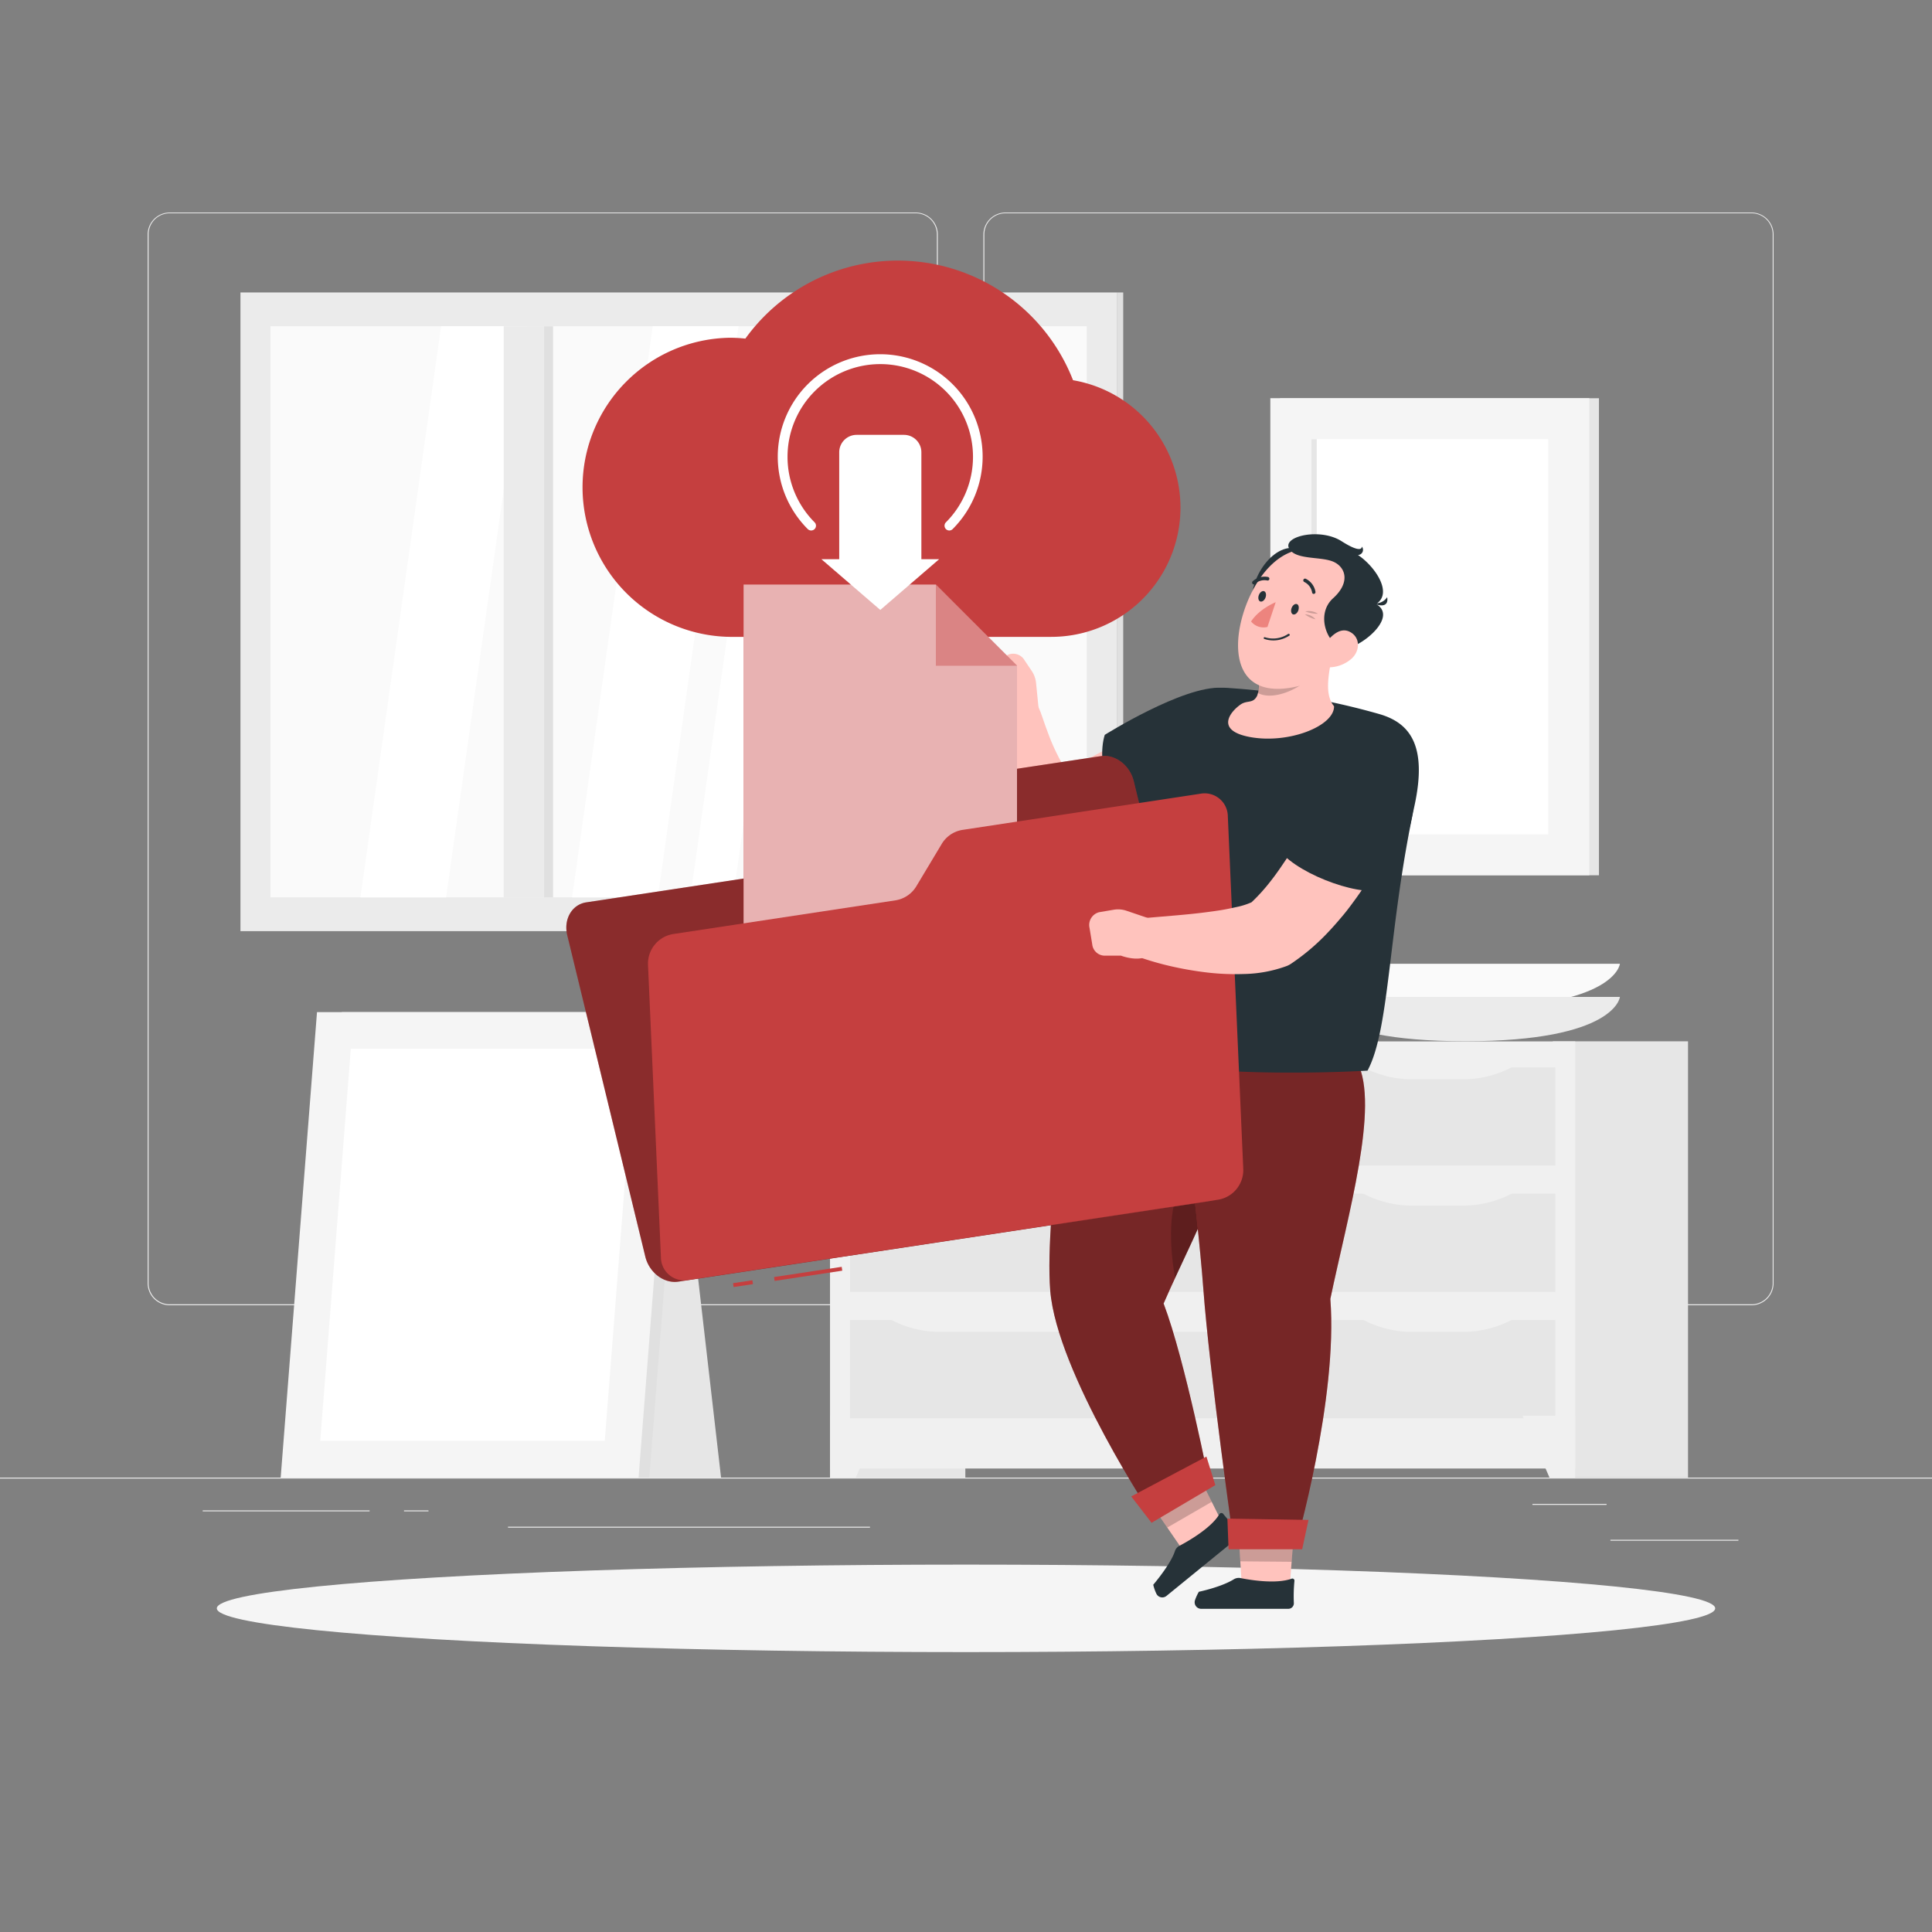 <svg xmlns="http://www.w3.org/2000/svg" viewBox="0 0 500 500"><rect x="0" y="0" width="500" height="500" fill="#808080" stroke="none"/><g id="freepik--background-complete--inject-3"><rect y="382.4" width="500" height="0.25" style="fill:#ebebeb"></rect><rect x="416.78" y="398.49" width="33.12" height="0.25" style="fill:#ebebeb"></rect><rect x="322.53" y="401.21" width="8.69" height="0.25" style="fill:#ebebeb"></rect><rect x="396.59" y="389.21" width="19.19" height="0.25" style="fill:#ebebeb"></rect><rect x="52.46" y="390.89" width="43.19" height="0.25" style="fill:#ebebeb"></rect><rect x="104.56" y="390.89" width="6.33" height="0.25" style="fill:#ebebeb"></rect><rect x="131.47" y="395.11" width="93.68" height="0.25" style="fill:#ebebeb"></rect><path d="M237,337.8H43.91a5.71,5.71,0,0,1-5.7-5.71V60.66A5.71,5.71,0,0,1,43.91,55H237a5.71,5.71,0,0,1,5.71,5.71V332.09A5.71,5.71,0,0,1,237,337.8ZM43.91,55.2a5.46,5.46,0,0,0-5.45,5.46V332.09a5.46,5.46,0,0,0,5.45,5.46H237a5.47,5.47,0,0,0,5.46-5.46V60.66A5.47,5.47,0,0,0,237,55.2Z" style="fill:#ebebeb"></path><path d="M453.31,337.8H260.21a5.72,5.72,0,0,1-5.71-5.71V60.66A5.72,5.72,0,0,1,260.21,55h193.1A5.71,5.71,0,0,1,459,60.66V332.09A5.71,5.71,0,0,1,453.31,337.8ZM260.21,55.2a5.47,5.47,0,0,0-5.46,5.46V332.09a5.47,5.47,0,0,0,5.46,5.46h193.1a5.47,5.47,0,0,0,5.46-5.46V60.66a5.47,5.47,0,0,0-5.46-5.46Z" style="fill:#ebebeb"></path><rect x="310.81" y="123.52" width="123.46" height="82.54" transform="translate(537.33 -207.75) rotate(90)" style="fill:#e6e6e6"></rect><rect x="308.3" y="123.52" width="123.46" height="82.54" transform="translate(534.82 -205.25) rotate(90)" style="fill:#f5f5f5"></rect><rect x="339.37" y="113.66" width="61.32" height="102.25" style="fill:#fff"></rect><rect x="288.94" y="164.09" width="102.25" height="1.39" transform="translate(504.86 -175.28) rotate(90)" style="fill:#e6e6e6"></rect><rect x="214.82" y="269.51" width="35" height="112.89" transform="translate(464.65 651.91) rotate(180)" style="fill:#e6e6e6"></rect><polygon points="221.47 382.4 214.82 382.4 214.82 366.38 228.44 366.38 221.47 382.4" style="fill:#f0f0f0"></polygon><rect x="401.85" y="269.51" width="35" height="112.89" transform="translate(838.71 651.89) rotate(180)" style="fill:#e6e6e6"></rect><rect x="214.82" y="269.51" width="192.83" height="110.54" transform="matrix(-1, 0, 0, -1, 622.48, 649.56)" style="fill:#f0f0f0"></rect><rect x="265.84" y="230.37" width="25.41" height="117.14" transform="translate(-10.39 567.5) rotate(-90)" style="fill:#e6e6e6"></rect><rect x="359.33" y="258.48" width="25.41" height="60.92" transform="translate(83.11 660.98) rotate(-90)" style="fill:#e6e6e6"></rect><path d="M366,279.31h12.05a27.09,27.09,0,0,0,13.84-3.46H352.17A27.09,27.09,0,0,0,366,279.31Z" style="fill:#f0f0f0"></path><path d="M243.79,279.31h68.27a27.09,27.09,0,0,0,13.84-3.46H230A27.11,27.11,0,0,0,243.79,279.31Z" style="fill:#f0f0f0"></path><rect x="265.84" y="263.06" width="25.41" height="117.14" transform="translate(-43.07 600.18) rotate(-90)" style="fill:#e6e6e6"></rect><rect x="359.33" y="291.17" width="25.41" height="60.92" transform="translate(50.42 693.67) rotate(-90)" style="fill:#e6e6e6"></rect><path d="M366,312h12.05a27.18,27.18,0,0,0,13.84-3.45H352.17A27.18,27.18,0,0,0,366,312Z" style="fill:#f0f0f0"></path><path d="M243.79,312h68.27a27.09,27.09,0,0,0,13.84-3.46H230A27.11,27.11,0,0,0,243.79,312Z" style="fill:#f0f0f0"></path><rect x="265.84" y="295.74" width="25.41" height="117.14" transform="translate(-75.76 632.87) rotate(-90)" style="fill:#e6e6e6"></rect><rect x="359.33" y="323.85" width="25.41" height="60.92" transform="translate(17.74 726.36) rotate(-90)" style="fill:#e6e6e6"></rect><path d="M366,344.68h12.05a27.09,27.09,0,0,0,13.84-3.46H352.17A27.11,27.11,0,0,0,366,344.68Z" style="fill:#f0f0f0"></path><path d="M243.8,344.68h68.26a27.15,27.15,0,0,0,13.85-3.46H230A27.09,27.09,0,0,0,243.8,344.68Z" style="fill:#f0f0f0"></path><polygon points="401.01 382.4 407.65 382.4 407.65 366.38 394.04 366.38 401.01 382.4" style="fill:#f0f0f0"></polygon><path d="M419.23,249.42s-1,11.47-40,11.47-39.94-11.47-39.94-11.47Z" style="fill:#fafafa"></path><path d="M419.23,258s-1,11.47-40,11.47S339.34,258,339.34,258Z" style="fill:#ebebeb"></path><polygon points="146.59 382.4 186.61 382.4 174.75 279.47 146.59 279.47 146.59 382.4" style="fill:#e6e6e6"></polygon><polygon points="79.05 382.4 168.05 382.4 177.44 261.93 88.44 261.93 79.05 382.4" style="fill:#e0e0e0"></polygon><polygon points="72.64 382.4 165.26 382.4 174.65 261.93 82.04 261.93 72.64 382.4" style="fill:#f5f5f5"></polygon><polygon points="156.51 372.9 164.42 271.42 90.79 271.42 82.88 372.9 156.51 372.9" style="fill:#fff"></polygon><rect x="62.23" y="75.69" width="226.79" height="165.29" style="fill:#ebebeb"></rect><rect x="69.99" y="84.43" width="211.27" height="147.8" style="fill:#fafafa"></rect><polygon points="115.45 232.24 93.28 232.24 114.16 84.43 136.33 84.43 115.45 232.24" style="fill:#fff"></polygon><polygon points="170.24 232.24 148.06 232.24 168.94 84.43 191.12 84.43 170.24 232.24" style="fill:#fff"></polygon><polygon points="240.87 232.24 229.78 232.24 250.66 84.43 261.75 84.43 240.87 232.24" style="fill:#fff"></polygon><polygon points="189.74 232.24 178.65 232.24 199.53 84.43 210.62 84.43 189.74 232.24" style="fill:#fff"></polygon><rect x="130.36" y="84.43" width="10.45" height="147.8" style="fill:#ebebeb"></rect><rect x="140.81" y="84.43" width="2.33" height="147.8" transform="translate(283.95 316.67) rotate(180)" style="fill:#e0e0e0"></rect><rect x="289.02" y="75.69" width="1.67" height="165.29" transform="translate(579.71 316.67) rotate(180)" style="fill:#e0e0e0"></rect></g><g id="freepik--Shadow--inject-3"><ellipse id="freepik--path--inject-3" cx="250" cy="416.24" rx="193.89" ry="11.32" style="fill:#f5f5f5"></ellipse></g><g id="freepik--Character--inject-3"><polygon points="296.58 387.31 309.26 379.99 317 395.48 306.41 401.62 296.58 387.31" style="fill:#ffc3bd"></polygon><polygon points="296.59 387.31 309.27 379.99 313.6 388.67 302.09 395.33 296.59 387.31" style="opacity:0.2"></polygon><path d="M301.14,337.35c9-20.8,23.77-45,17.71-67.28l-40.36-6.38s-8.34,49.86-6.69,70.31c1.72,21.26,26.82,59,26.82,59l14.45-8.48S306.79,352.26,301.14,337.35Z" style="fill:#C53F3F"></path><g style="opacity:0.4"><path d="M301.14,337.35c9-20.8,23.77-45,17.71-67.28l-40.36-6.38s-8.34,49.86-6.69,70.31c1.72,21.26,26.82,59,26.82,59l14.45-8.48S306.79,352.26,301.14,337.35Z"></path></g><polygon points="314.53 384.35 298.02 394.1 292.76 387.27 312.22 376.96 314.53 384.35" style="fill:#C53F3F"></polygon><path d="M304.09,330.78c4.86-10.53,10.46-21.75,13.63-33C308.19,299.38,300.11,307.12,304.09,330.78Z" style="opacity:0.2"></path><path d="M316.58,391.81a.6.6,0,0,0-1,.05c-2.08,3.57-8.07,7-10.39,8.22a2.38,2.38,0,0,0-1.13,1.37c-1.13,3.48-5.6,8.68-5.6,8.68a11,11,0,0,0,.81,2.32,1.7,1.7,0,0,0,2.59.59l18.41-15a1.42,1.42,0,0,0,.1-2.13A41.22,41.22,0,0,1,316.58,391.81Z" style="fill:#263238"></path><polygon points="320.39 394.37 335.02 394.51 333.69 411.79 321.46 411.69 320.39 394.37" style="fill:#ffc3bd"></polygon><path d="M335,409.13a.54.54,0,0,0-.73-.57c-4,1.46-10.71.35-13.24-.16a2.45,2.45,0,0,0-1.77.35c-3.24,2-9,3.2-9,3.2a12.58,12.58,0,0,0-1,2.19,1.69,1.69,0,0,0,1.6,2.22l22.56,0a1.43,1.43,0,0,0,1.43-1.48A40.62,40.62,0,0,1,335,409.13Z" style="fill:#263238"></path><polygon points="320.39 394.38 335.03 394.51 334.28 404.19 320.99 404.07 320.39 394.38" style="opacity:0.2"></polygon><path d="M344.29,336.16c4.56-21.73,12.77-50,7-61.2L304,267.64s5.87,45,7.42,65.91c1.61,21.77,8,66.76,8,66.76l15.83,0S346.3,362.08,344.29,336.16Z" style="fill:#C53F3F"></path><path d="M344.29,336.16c4.56-21.73,12.77-50,7-61.2L304,267.64s5.87,45,7.42,65.91c1.61,21.77,8,66.76,8,66.76l15.83,0S346.3,362.08,344.29,336.16Z" style="opacity:0.4"></path><polygon points="337 400.95 317.95 400.95 317.65 393.01 338.64 393.35 337 400.95" style="fill:#C53F3F"></polygon><path d="M316.5,199l-1.2,1-1.12.88c-.75.57-1.5,1.11-2.26,1.66-1.5,1.09-3.05,2.1-4.6,3.12a107.91,107.91,0,0,1-9.75,5.56,80.26,80.26,0,0,1-10.7,4.52,52.18,52.18,0,0,1-12.25,2.72l-.81.08a8.19,8.19,0,0,1-5.79-1.66,22.69,22.69,0,0,1-6.68-8.5,26.25,26.25,0,0,1-1.6-4.26,36.25,36.25,0,0,1-1-4.11q-.31-2-.48-4c-.09-1.31-.11-2.61-.11-3.9s.1-2.56.21-3.82l.23-1.91.33-2a5.2,5.2,0,0,1,9.91-1.2l.42,1c.15.37.33.94.51,1.42l.52,1.49c.34,1,.72,2,1.09,3a51.71,51.71,0,0,0,2.39,5.44,21.28,21.28,0,0,0,2.69,4.21,4.86,4.86,0,0,0,2.23,1.71l-6.6-1.59a43.22,43.22,0,0,0,7.66-2.65c1.33-.58,2.67-1.25,4-1.95s2.7-1.42,4-2.2c2.68-1.56,5.38-3.22,8-5,1.33-.87,2.64-1.78,3.95-2.67l1.94-1.37,1.79-1.27.41-.29A10.41,10.41,0,0,1,316.5,199Z" style="fill:#ffc3bd"></path><path d="M268.85,183.94l-5.17,3.37c-6.33,1.39-6.71-7.06-6.71-7.06l-1.82-4a3.27,3.27,0,0,1,1.41-4l3.59-2.38a3.41,3.41,0,0,1,4.72.59l2.14,3.18a6.83,6.83,0,0,1,1.12,3.09Z" style="fill:#ffc3bd"></path><path d="M316.16,178c-9.9-.59-30.25,12.18-30.25,12.18-2.34,7.46,1.74,21.6,7.71,25.1,0,0,15.15-6.51,22.27-12.84C324.51,194.81,336.19,179.2,316.16,178Z" style="fill:#263238"></path><path d="M317.08,178a185.35,185.35,0,0,1,40.13,6.87c7.55,2.28,12.25,7.93,8.87,23.59-6.86,31.77-6.3,57.72-12.17,68.62,0,0-68.68,4.24-77.87-11.6,1.86-39.23,20.66-69.12,29-81.48A13.7,13.7,0,0,1,317.08,178Z" style="fill:#263238"></path><path d="M321,182.37c1.77-1.27,3.24-.15,4.34-2.3a7.92,7.92,0,0,0,0-5.35l19.84-7.05c-1.4,6.68-2.5,12,.07,15.1.09,5.15-11.82,9.86-21.88,7.95C314.44,189,318.42,184.2,321,182.37Z" style="fill:#ffc3bd"></path><path d="M325.45,175.33l15-1.38c-4.54,5.18-11.61,7.31-14.93,5.37A8,8,0,0,0,325.45,175.33Z" style="opacity:0.2"></path><path d="M324,156.53c-.79-7.69,6.7-17.42,13-14.06S324,156.53,324,156.53Z" style="fill:#263238"></path><path d="M350.41,160.92c-4,8.75-6.86,14.62-13.51,16.42-13.2,3.59-17.55-3.66-16.28-13.46,1.15-8.81,7.45-21.66,17.58-21.8A13.26,13.26,0,0,1,350.41,160.92Z" style="fill:#ffc3bd"></path><path d="M348.12,167.93c-4.53-.65-7.85-8.83-3.11-13.11s3.11-8.38-.33-9.6-9.69-.34-11.12-3.4,8.1-5.28,13.63-1.76,5.25,1.39,5.25,1.39a1.33,1.33,0,0,1-1,2.18c4.35,2.89,9.17,9.85,4.68,12.7C361.74,159.52,353,167.08,348.12,167.93Z" style="fill:#263238"></path><path d="M354.69,155.85a3.48,3.48,0,0,0,4.3-1.3S359.94,158.27,354.69,155.85Z" style="fill:#263238"></path><path d="M332.49,165.13a7.8,7.8,0,0,0,1.23-.66.23.23,0,0,0,0-.33.28.28,0,0,0-.36-.07,7,7,0,0,1-6,.85.23.23,0,1,0-.17.43A7.3,7.3,0,0,0,332.49,165.13Z" style="fill:#263238"></path><path d="M337.82,158.23a4.35,4.35,0,0,1,3.26.61A8.63,8.63,0,0,1,337.82,158.23Z" style="opacity:0.2"></path><path d="M337.73,159a3.56,3.56,0,0,1,2.72,1.27A7.09,7.09,0,0,1,337.73,159Z" style="opacity:0.2"></path><path d="M349.85,170.4a9,9,0,0,1-6.57,2.29c-3.2-.22-2.78-2.74-1-5.2,1.58-2.23,4.17-5.4,7-4S352,168.41,349.85,170.4Z" style="fill:#ffc3bd"></path><path d="M336,158c-.28.73-.9,1.17-1.37,1s-.64-.93-.36-1.66.89-1.17,1.37-1S336.24,157.22,336,158Z" style="fill:#263238"></path><path d="M327.51,154.66c-.27.73-.89,1.17-1.36,1s-.64-.93-.36-1.66.89-1.17,1.36-1S327.79,153.93,327.51,154.66Z" style="fill:#263238"></path><path d="M330.15,155.85l-2.13,6.4a4.15,4.15,0,0,1-4.24-1.41C325.9,157.55,330.15,155.85,330.15,155.85Z" style="fill:#ed847e"></path><path d="M339.85,153.69a.36.36,0,0,0,.23,0,.46.46,0,0,0,.36-.54,4.61,4.61,0,0,0-2.52-3.37.45.45,0,0,0-.6.25.47.47,0,0,0,.25.6h0a3.67,3.67,0,0,1,2,2.69A.46.46,0,0,0,339.85,153.69Z" style="fill:#263238"></path><path d="M324.34,151.24a.44.44,0,0,0,.42-.1,3.62,3.62,0,0,1,3.18-.92.45.45,0,0,0,.56-.32.46.46,0,0,0-.32-.57,4.56,4.56,0,0,0-4,1.12.46.46,0,0,0,0,.65A.44.44,0,0,0,324.34,151.24Z" style="fill:#263238"></path><path d="M218.44,209l-4.34,11.85a6,6,0,0,1-4.71,3.95l-57.67,8.73c-3.72.57-5.92,4.39-4.91,8.53L167,325.2c1,4.15,4.84,7.05,8.56,6.49L312.83,310.9c3.72-.57,5.92-4.38,4.92-8.53L293.42,202.18c-1-4.15-4.84-7.05-8.56-6.49L223.15,205A6,6,0,0,0,218.44,209Z" style="fill:#C53F3F"></path><path d="M218.44,209l-4.34,11.85a6,6,0,0,1-4.71,3.95l-57.67,8.73c-3.72.57-5.92,4.39-4.91,8.53L167,325.2c1,4.15,4.84,7.05,8.56,6.49L312.83,310.9c3.72-.57,5.92-4.38,4.92-8.53L293.42,202.18c-1-4.15-4.84-7.05-8.56-6.49L223.15,205A6,6,0,0,0,218.44,209Z" style="opacity:0.3"></path><path d="M188.85,87.41a38.65,38.65,0,0,1,4.05.22A48.67,48.67,0,0,1,277.7,98.4,33.45,33.45,0,0,1,272,164.82H188.85a38.71,38.71,0,0,1,0-77.41Z" style="fill:#C53F3F"></path><polygon points="192.44 151.28 192.44 247.78 263.2 247.78 263.2 172.29 242.2 151.28 192.44 151.28" style="fill:#C53F3F"></polygon><polygon points="192.44 151.28 192.44 247.78 263.2 247.78 263.2 172.29 242.2 151.28 192.44 151.28" style="fill:#fff;opacity:0.6"></polygon><polygon points="242.2 172.29 242.2 151.28 263.2 172.29 242.2 172.29" style="fill:#C53F3F;opacity:0.4"></polygon><rect x="189.75" y="331.71" width="5.07" height="1.01" transform="translate(-47.46 32.44) rotate(-8.59)" style="fill:#C53F3F"></rect><rect x="200.31" y="329.15" width="17.71" height="1.01" transform="translate(-46.91 34.96) rotate(-8.59)" style="fill:#C53F3F"></rect><path d="M243.68,218.47l-6.53,10.89A7.7,7.7,0,0,1,231.8,233l-57.66,8.74a7.77,7.77,0,0,0-6.44,7.86l3.35,75.84a6,6,0,0,0,7,5.83l137.27-20.8a7.77,7.77,0,0,0,6.44-7.86l-4-91.38a6,6,0,0,0-7-5.83L249,214.79A7.66,7.66,0,0,0,243.68,218.47Z" style="fill:#C53F3F"></path><path d="M245.69,137.29a1.24,1.24,0,0,1-.88-2.12,24,24,0,1,0-34,0,1.24,1.24,0,0,1,0,1.76,1.26,1.26,0,0,1-1.76,0,26.51,26.51,0,1,1,37.49,0A1.24,1.24,0,0,1,245.69,137.29Z" style="fill:#fff"></path><path d="M238.45,144.72V117.05a4.51,4.51,0,0,0-4.51-4.51H221.7a4.51,4.51,0,0,0-4.51,4.51v27.67h-4.61l15.24,13.13,15.23-13.13Z" style="fill:#fff"></path><path d="M361.8,213.47l-.61,1.37-.57,1.25c-.39.83-.8,1.63-1.2,2.44-.81,1.61-1.69,3.17-2.57,4.74A106.42,106.42,0,0,1,351,232.4c-1.08,1.48-2.18,3-3.36,4.41s-2.43,2.86-3.75,4.26a55.51,55.51,0,0,1-9.09,7.88l-.69.47a5.8,5.8,0,0,1-1.13.59A33.85,33.85,0,0,1,322,252.07a63.58,63.58,0,0,1-9.45-.37,88.82,88.82,0,0,1-8.9-1.5,78.15,78.15,0,0,1-8.64-2.43,5.26,5.26,0,0,1,1.29-10.2l.21,0,8.11-.69c2.7-.24,5.36-.5,7.94-.85,1.29-.17,2.56-.34,3.79-.55s2.43-.47,3.57-.72a19.42,19.42,0,0,0,5.37-1.92l-1.81,1.06a47.26,47.26,0,0,0,5.38-5.89c.88-1.11,1.73-2.29,2.56-3.5s1.67-2.45,2.48-3.71c1.59-2.55,3.17-5.18,4.65-7.87.76-1.34,1.47-2.71,2.2-4.06l2-3.92.24-.47a10.42,10.42,0,0,1,18.78,9Z" style="fill:#ffc3bd"></path><path d="M365,195.79c4.81,17.28-7.4,34.46-7.4,34.46-6.47,1.85-23.52-4.79-27.14-11.15,0,0,5.95-16.34,13-25C350,186,362.17,185.66,365,195.79Z" style="fill:#263238"></path><path d="M298.31,238l1,6.1c-1.34,6.34-9.2,3.22-9.2,3.22l-4.38,0a3.27,3.27,0,0,1-3.06-2.92l-.7-4.26a3.41,3.41,0,0,1,2.48-4.06l3.77-.64a6.75,6.75,0,0,1,3.28.25Z" style="fill:#ffc3bd"></path></g></svg>